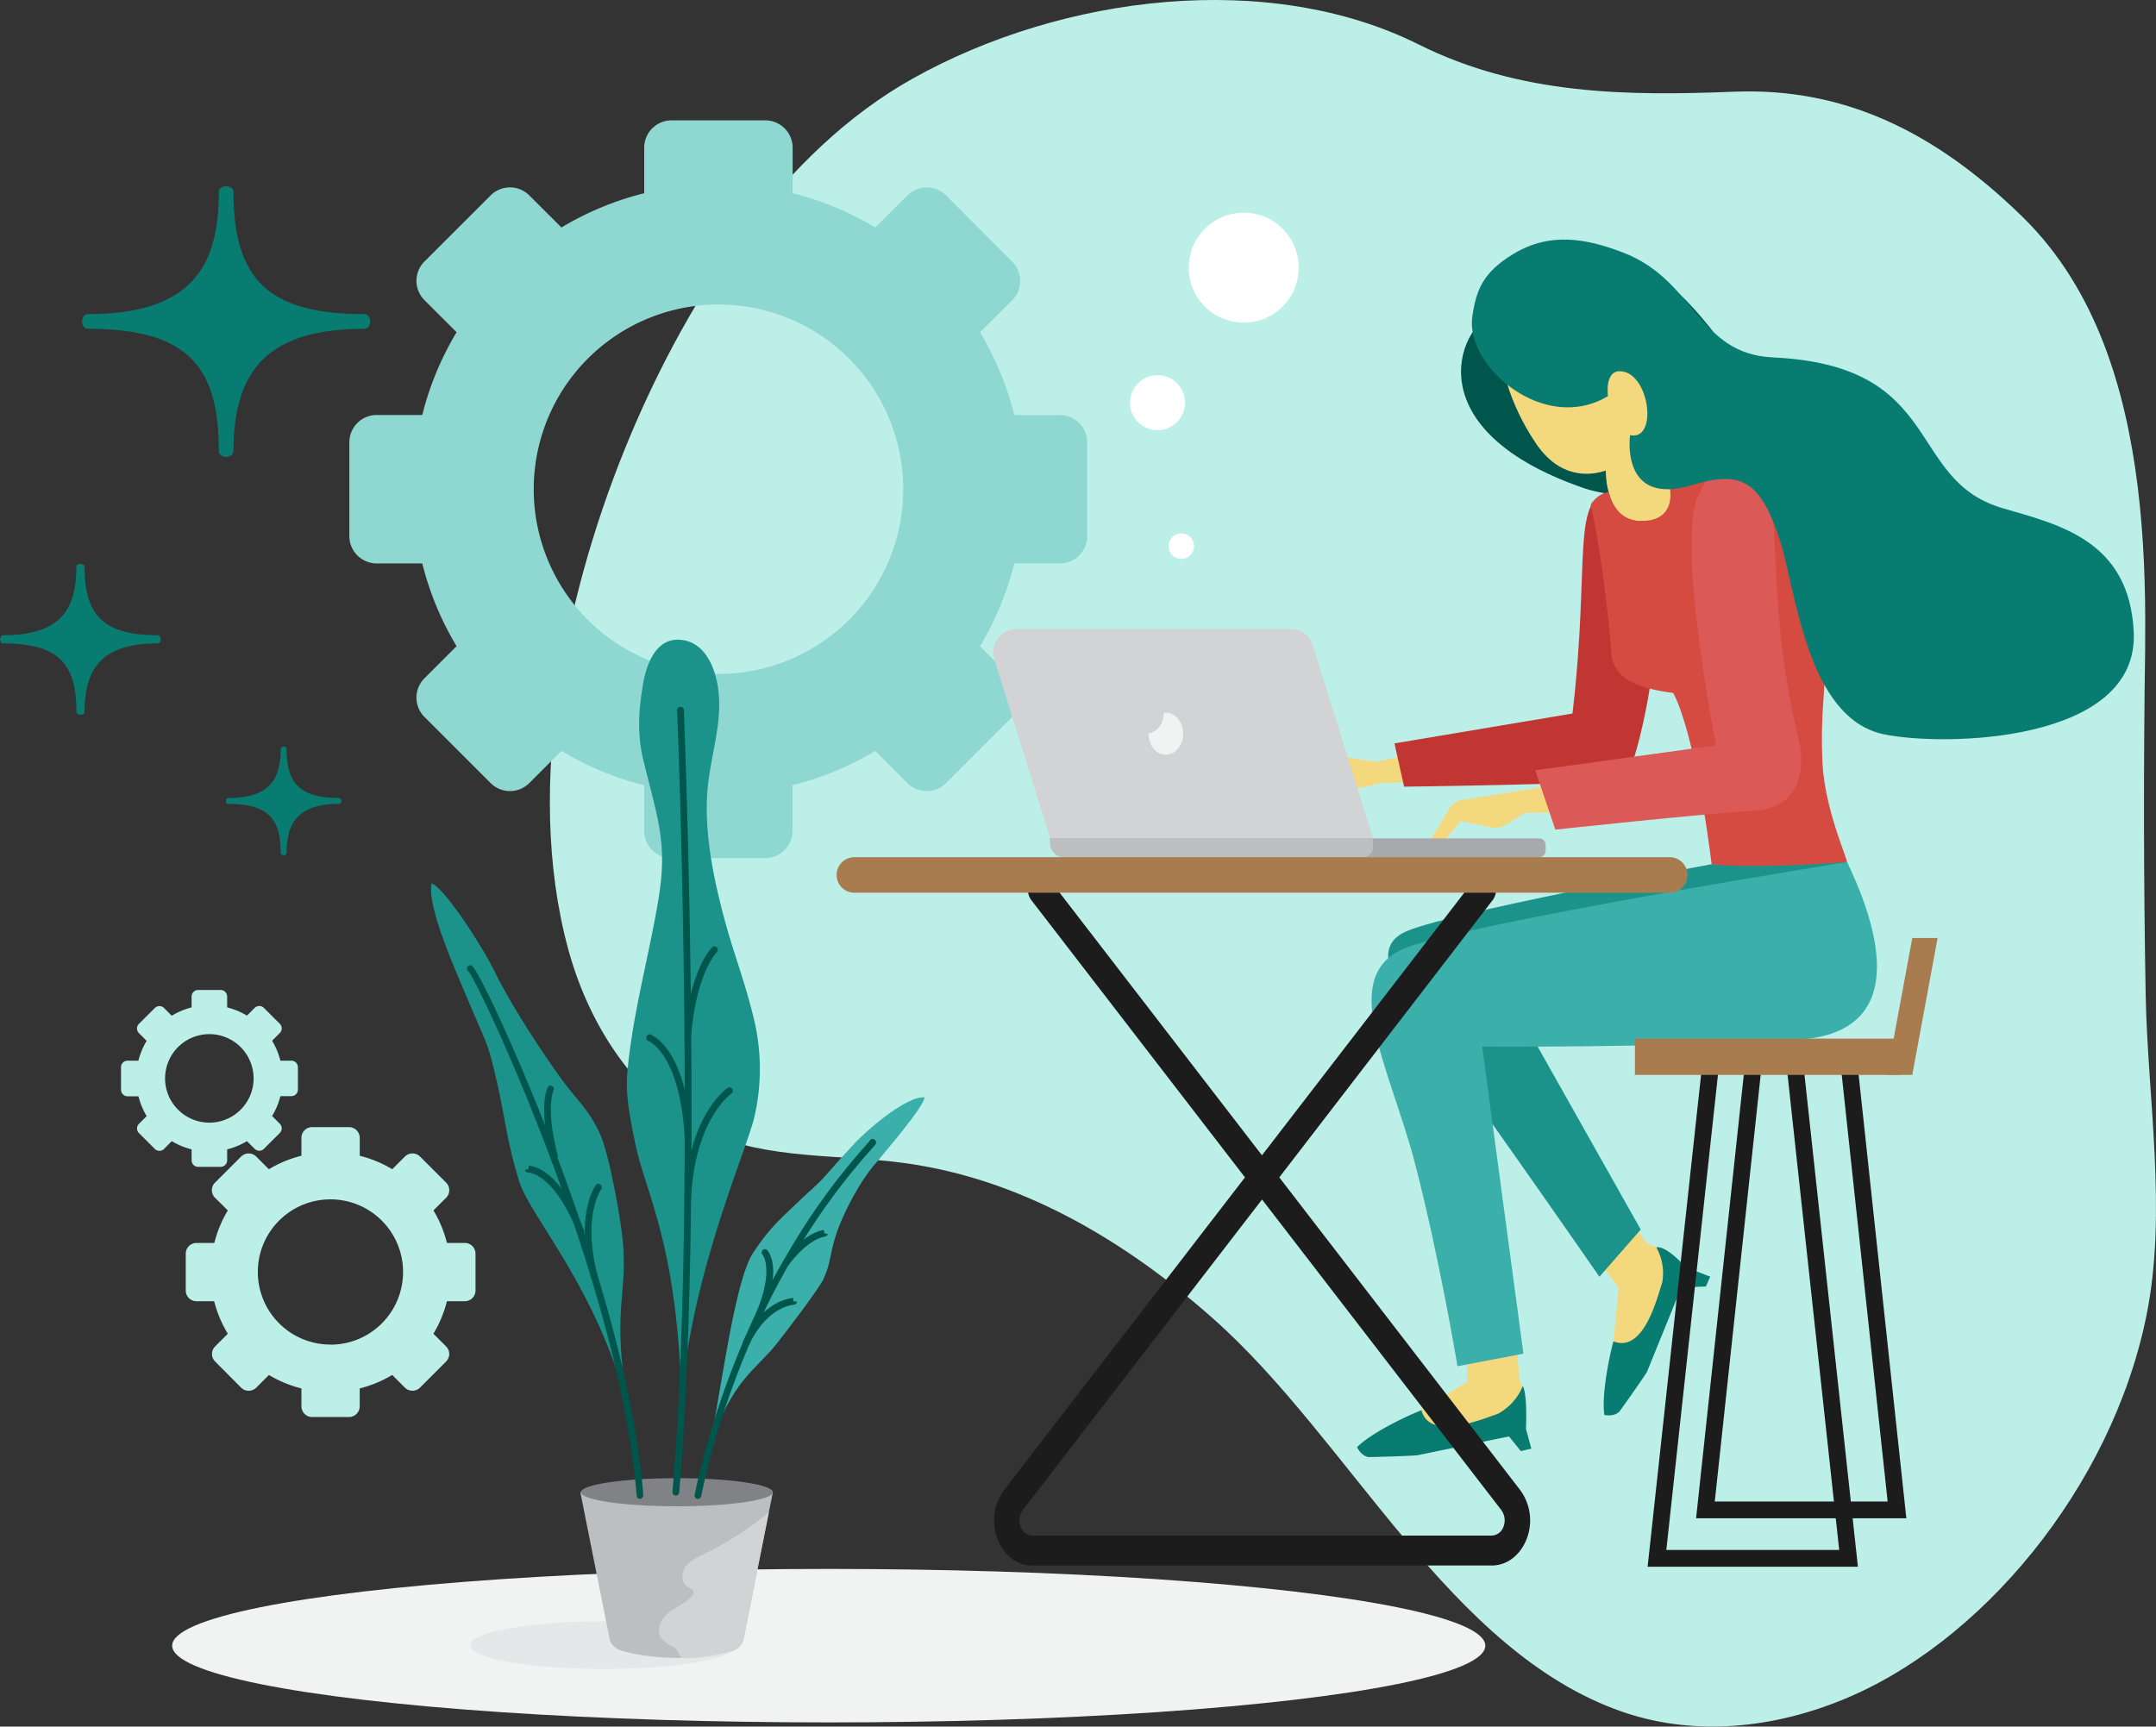<svg xmlns="http://www.w3.org/2000/svg" viewBox="0 0 615.14 492.74"><rect x="0" y="0" width="615.14" height="492.74" fill="#333333" stroke="none"/><defs><style>.cls-1{fill:#bdefe9;}.cls-2{fill:#8fd8d1;}.cls-3{fill:#f4d87e;}.cls-4{fill:#097c71;}.cls-5{fill:#1c938a;}.cls-6{fill:#00564c;}.cls-7{fill:#c13633;}.cls-8{fill:#d54b42;}.cls-9{fill:#db5956;}.cls-10{fill:#d1d3d4;}.cls-11{fill:#a7a9ac;}.cls-12{fill:#bcbec0;}.cls-13{fill:#f1f2f2;}.cls-14{fill:#3bafa9;}.cls-15{fill:#1c1c1d;}.cls-16{fill:#a97c50;}.cls-17{fill:#e6e7e8;}.cls-18{fill:#808285;}.cls-19{fill:#fff;}</style></defs><title>Asset 2</title><g id="Layer_2" data-name="Layer 2"><g id="design"><path class="cls-1" d="M612.19,283.78q-.88-49.26-.14-98.76l0-2.62c.29-29.33-2.09-59-11.76-84.16-5.27-13.69-12.71-26-23.06-36.18-25.73-25.24-52-37.09-82.46-35.89s-61,1-90-13.48C362.23-8.58,303.37-1.61,260.43,22.41c-37.29,20.85-64,62.43-80.62,102-17.68,42.09-30.65,99-17.64,146.64,5.91,21.61,19.48,43.05,39.84,52.17,17.27,7.73,37.22,6.14,56,8.69,33,4.46,62.69,21.84,88.18,44.45,39.07,34.64,67.27,95,116.66,112.14,18.78,6.51,40.48,5.47,61.83-3,40.36-15.95,77.73-60.94,87.7-109.9C618.42,346.13,612.72,313.06,612.19,283.78Z"/><path class="cls-2" d="M302.41,118.46h-13a86.72,86.72,0,0,0-9.79-23.62l9.18-9.17a7.81,7.81,0,0,0,0-11L269.94,55.75a7.79,7.79,0,0,0-11,0l-9.18,9.17a86.64,86.64,0,0,0-23.61-9.78v-13a7.8,7.8,0,0,0-7.8-7.79H191.6a7.8,7.8,0,0,0-7.8,7.79v13a86.64,86.64,0,0,0-23.61,9.78L151,55.75a7.79,7.79,0,0,0-11,0L121.09,74.64a7.81,7.81,0,0,0,0,11l9.18,9.17a86.41,86.41,0,0,0-9.79,23.62h-13a7.8,7.8,0,0,0-7.8,7.8V153a7.8,7.8,0,0,0,7.8,7.79h13a86.28,86.28,0,0,0,9.79,23.62l-9.18,9.18a7.8,7.8,0,0,0,0,11L140,223.49a7.81,7.81,0,0,0,11,0l9.18-9.18a86.32,86.32,0,0,0,23.61,9.78v13a7.8,7.8,0,0,0,7.8,7.8h26.72a7.8,7.8,0,0,0,7.8-7.8v-13a86.32,86.32,0,0,0,23.61-9.78l9.18,9.18a7.81,7.81,0,0,0,11,0l18.89-18.9a7.8,7.8,0,0,0,0-11l-9.18-9.18a86.59,86.59,0,0,0,9.79-23.62h13a7.8,7.8,0,0,0,7.8-7.79V126.26A7.8,7.8,0,0,0,302.41,118.46ZM205,192.32a52.71,52.71,0,1,1,52.7-52.7A52.71,52.71,0,0,1,205,192.32Z"/><path class="cls-1" d="M132.62,354.71h-5.1a33.89,33.89,0,0,0-3.85-9.28l3.61-3.61a3.05,3.05,0,0,0,0-4.33l-7.42-7.42a3.07,3.07,0,0,0-4.34,0l-3.6,3.6a33.87,33.87,0,0,0-9.28-3.84v-5.1a3.07,3.07,0,0,0-3.07-3.07H89.07A3.06,3.06,0,0,0,86,324.73v5.1a33.87,33.87,0,0,0-9.28,3.84l-3.61-3.6a3.05,3.05,0,0,0-4.33,0l-7.43,7.42a3.05,3.05,0,0,0,0,4.33L65,345.43a34.2,34.2,0,0,0-3.85,9.28H56A3.06,3.06,0,0,0,53,357.78v10.5A3.06,3.06,0,0,0,56,371.34h5.1A34.2,34.2,0,0,0,65,380.62l-3.61,3.61a3.05,3.05,0,0,0,0,4.33L68.79,396a3.07,3.07,0,0,0,4.33,0l3.61-3.61A34.2,34.2,0,0,0,86,396.23v5.09a3.06,3.06,0,0,0,3.06,3.07h10.5a3.07,3.07,0,0,0,3.07-3.07v-5.09a34.2,34.2,0,0,0,9.28-3.85l3.6,3.61a3.08,3.08,0,0,0,4.34,0l7.42-7.43a3.05,3.05,0,0,0,0-4.33l-3.61-3.61a33.89,33.89,0,0,0,3.85-9.28h5.1a3.06,3.06,0,0,0,3.06-3.06v-10.5A3.06,3.06,0,0,0,132.62,354.71Zm-38.3,29A20.72,20.72,0,1,1,115,363,20.71,20.71,0,0,1,94.32,383.74Z"/><path class="cls-1" d="M83.08,302.69H80A20.75,20.75,0,0,0,77.63,297l2.2-2.2a1.86,1.86,0,0,0,0-2.64l-4.53-4.52a1.86,1.86,0,0,0-2.64,0l-2.2,2.2a20.71,20.71,0,0,0-5.65-2.35v-3.11a1.87,1.87,0,0,0-1.87-1.86h-6.4a1.87,1.87,0,0,0-1.87,1.86v3.11A20.77,20.77,0,0,0,49,289.87l-2.19-2.2a1.86,1.86,0,0,0-2.64,0l-4.53,4.52a1.86,1.86,0,0,0,0,2.64l2.2,2.2a20.77,20.77,0,0,0-2.35,5.66H36.4a1.87,1.87,0,0,0-1.87,1.87V311a1.87,1.87,0,0,0,1.87,1.86h3.1a20.77,20.77,0,0,0,2.35,5.66l-2.2,2.2a1.86,1.86,0,0,0,0,2.64l4.53,4.52a1.86,1.86,0,0,0,2.64,0L49,325.65A20.75,20.75,0,0,0,54.67,328v3.11A1.87,1.87,0,0,0,56.54,333h6.4a1.87,1.87,0,0,0,1.87-1.87V328a20.68,20.68,0,0,0,5.65-2.34l2.2,2.19a1.86,1.86,0,0,0,2.64,0l4.53-4.52a1.86,1.86,0,0,0,0-2.64l-2.2-2.2A20.75,20.75,0,0,0,80,312.82h3.11A1.87,1.87,0,0,0,85,311v-6.4A1.87,1.87,0,0,0,83.08,302.69ZM59.74,320.38a12.63,12.63,0,1,1,12.62-12.62A12.63,12.63,0,0,1,59.74,320.38Z"/><path class="cls-3" d="M461.78,343.65,470,355l5.15,1.81c1.91.67,4.45,3.71,3.76,5.62-3.55,9.78-15.17,36.23-18.11,40.05,0,0-3.92-3.27-2.5-6.6s3.5-28.38,3.5-28.38L454,357Z"/><path class="cls-4" d="M480.87,361.59s-5.19-6.08-8.3-5.64a15.14,15.14,0,0,1,1.7,10c-1.54,4.74-5.36,20.22-13.93,16.85-1.47,5.31-3.41,15.95-2.59,21,0,0,2.75.63,4.33-1,0,0,5.84-8.14,7.81-11.25l9.82-24.16,7-.24,1.24-2.82Z"/><path class="cls-5" d="M488.37,246.62s-77.75,14.27-87.88,19.51-1.57,17.55,12.12,36.23,43.73,62,43.73,62l11.79-13.47L434.39,291s81,1.64,89-7.79S531.1,261,527,246Z"/><path class="cls-6" d="M426.26,90.27c-7.7-.18-25.63,31.29,25.54,49,17.47,6.05,50.86-1.38,57.76-10.52,0,0-27.7-60.26-57.12-57.33C427.88,73.85,426.26,90.27,426.26,90.27Z"/><path class="cls-3" d="M365.59,222.5l11.6-7.45,15.28,2.36,52.12-10.79,1.76,15.27-52,1.53-5.58,1.25A6.85,6.85,0,0,1,384,224l-7-3.76-10.23,5.88Z"/><path class="cls-7" d="M459.93,140.2c-12,1.55-6.08,19.39-11.28,63.42l-50.79,8.53,2.75,12.35s55.06-.67,63.46-2.06C473.28,199.63,480.18,137.58,459.93,140.2Z"/><path class="cls-3" d="M482.21,137.79c-5.36,5-4.49,11.11-12.28,10.79-12.16,1.7-11.77-14.28-11.77-14.28-4.68,1.55-13.27,2.32-20.1-8-7.78-11.7-9.94-22.16-11.09-32.08-.74-6.36,1.94-10.47,12.68-13.45s18.7.26,27.48,11.69c7.19,9.38,8.43,31.42,8.43,31.42C477.45,128,482.21,137.79,482.21,137.79Z"/><path class="cls-8" d="M527,246s-25.35,2.08-38.64.64c-5.06-39.7-11-48.9-11-48.9-13.67-1.7-17.71-6.09-17.7-12.66-2.29-26.54-5.83-41.07-5.83-41.07a8.64,8.64,0,0,1,5.22-3.59s1.33,9.3,10.86,8.17c10.29-1.21,5.63-13,5.63-13,5.5-3.61,11.34-3.88,17.4-2.52s11.27,5.27,15.43,9.88c9.78,10.84,10.23,22.29,11.83,36.81s-1,20-.23,37.72C520.56,230,526.21,242.89,527,246Z"/><path class="cls-3" d="M407,241.53l6.76-11.12a5.5,5.5,0,0,1,3.61-2.18l13.72-2.14,57.31-9.66.61,14.69-53.92.87-5.07,3.2a6.59,6.59,0,0,1-5,.87l-8.23-1.78-8,9.77Z"/><path class="cls-9" d="M484.36,141.92c2.32-5.28,4.58-9,10.92-8.73,17.75.64,5.55,27,18,78.26,1.26,5.19,2,19.09-12.73,19.92s-56.78,5.39-56.78,5.39l-5.75-16.93,51.59-7.13S478.35,155.59,484.36,141.92Z"/><path class="cls-10" d="M391.75,239.26H299.63l-15.94-51.12a6.67,6.67,0,0,1,6.36-8.65H368.2a6.68,6.68,0,0,1,6.37,4.68Z"/><path class="cls-11" d="M299.63,239.26H439.16a1.83,1.83,0,0,1,1.83,1.83v1.71a1.83,1.83,0,0,1-1.83,1.83H303.65a4,4,0,0,1-4-4v-1.35A0,0,0,0,1,299.63,239.26Z"/><path class="cls-12" d="M299.63,239.26h92.12a0,0,0,0,1,0,0v2.53a2.84,2.84,0,0,1-2.84,2.84H303.73a4.1,4.1,0,0,1-4.1-4.1v-1.27A0,0,0,0,1,299.63,239.26Z"/><path class="cls-13" d="M332.63,203.39a3.94,3.94,0,0,0-.6.08c0,3-1.91,5.48-4.34,5.83v.08c0,3.3,2.21,6,4.94,6s4.94-2.68,4.94-6S335.35,203.39,332.63,203.39Z"/><path class="cls-3" d="M432.5,381.54l1,11.87,1.65,5.21c.61,1.93-.3,5.78-2.25,6.37-9.95,3-38.08,9.62-42.9,9.55,0,0,.26-5.1,3.78-6s24.8-14.23,24.8-14.23l-.09-10.05Z"/><path class="cls-4" d="M435.38,407.75s.48-9.68-.9-12.21a15.7,15.7,0,0,1-7.1,7.92c-4.71,1.61-19.39,7.84-21.83-1-5.13,2-14.8,6.84-18.37,10.54,0,0,1.14,2.57,3.43,2.83,0,0,10-.23,13.68-.51l26.25-5.39,3.37,4.18,3-.69Z"/><path class="cls-14" d="M527,246c6.92,14.5,20.55,48.69-14.22,50.73-40,2.35-89.89,1.94-89.89,1.94l11.77,87.65-18.82,3.57s-5.06-30.67-12.14-57.95-22.79-54.17-2-61.67S527,246,527,246Z"/><path class="cls-15" d="M425.63,446.76H294.53c-4.37,0-8.17-2.95-9.94-7.69a14.6,14.6,0,0,1,1.92-13.89L355.21,336l-61-79.18a4.85,4.85,0,0,1,.22-6,3.21,3.21,0,0,1,5.08.27l60.55,78.61,60.55-78.61a3.21,3.21,0,0,1,5.08-.27,4.85,4.85,0,0,1,.23,6L365,336l68.7,89.19a14.6,14.6,0,0,1,1.92,13.89C433.81,443.81,430,446.76,425.63,446.76ZM360.08,342.31l-68.26,88.62a5,5,0,0,0-.65,4.7,3.72,3.72,0,0,0,3.36,2.59h131.1a3.72,3.72,0,0,0,3.36-2.59,5,5,0,0,0-.65-4.7Z"/><path class="cls-16" d="M476.39,254.77H243.77a5.07,5.07,0,0,1-5.07-5.07h0a5.07,5.07,0,0,1,5.07-5.08H476.39a5.07,5.07,0,0,1,5.07,5.08h0A5.07,5.07,0,0,1,476.39,254.77Z"/><polygon class="cls-15" points="543.91 433.29 483.92 433.29 497.67 305.4 502.44 305.91 489.25 428.5 538.57 428.5 525.43 306.32 530.2 305.81 543.91 433.29"/><path class="cls-15" d="M530.09,447.11h-60l16.1-148.2H514Zm-54.66-4.79h49.32L509.69,303.7h-19.2Z"/><rect class="cls-16" x="466.47" y="296.4" width="75.47" height="10.36"/><polygon class="cls-16" points="545.6 306.77 538.37 306.77 545.6 267.7 552.83 267.7 545.6 306.77"/><path class="cls-4" d="M482.84,138.42c-20.74,6.32-17.75-14.24-17.75-14.24,7.88,1.74,5.72-17.14-2.31-18.2-5.12-.68-4,7.06-4,7.06-18.26,11-40.79-8.65-38.71-22.72,1.13-7.6,3-12.58,11.8-17.9,10.8-6.51,21.47-4.06,31.14-.38C483.84,80,484.19,101,505.87,102c49.19,2.28,37.75,34.85,65.43,43,15.91,4.66,36.21,9.06,37.49,35.31,1.56,31.84-54.5,32.82-71.43,29.21-22-4.71-25-41.51-29.53-55.38C502.2,136.94,496.58,134.23,482.84,138.42Z"/><path class="cls-4" d="M96.76,229.41c-10.73,0-15,4.43-15,14,0,.87-1.67.87-1.67,0,0-9.54-3.39-14-15-14-.86,0-.86-1.67,0-1.67,11.94,0,15-5.53,15-14,0-.88,1.67-.88,1.67,0,0,10,4.06,14,15,14C97.62,227.74,97.62,229.41,96.76,229.41Z"/><path class="cls-4" d="M45,183.61c-14.95,0-20.87,6.18-20.87,19.47,0,1.22-2.32,1.22-2.32,0,0-13.29-4.73-19.47-20.87-19.47-1.2,0-1.2-2.33,0-2.33,16.63,0,20.86-7.7,20.86-19.45,0-1.22,2.32-1.22,2.32,0,0,14,5.67,19.45,20.87,19.45C46.16,181.28,46.16,183.61,45,183.61Z"/><path class="cls-4" d="M104,93.83c-26.8,0-37.39,11.07-37.39,34.89,0,2.19-4.17,2.19-4.17,0,0-23.82-8.48-34.89-37.39-34.89-2.16,0-2.16-4.18,0-4.18,29.81,0,37.39-13.8,37.39-34.85,0-2.19,4.17-2.19,4.17,0,0,25.07,10.14,34.85,37.39,34.85C106.14,89.65,106.14,93.83,104,93.83Z"/><ellipse class="cls-13" cx="236.45" cy="469.64" rx="187.33" ry="21.9"/><path class="cls-17" d="M210.23,469.5c0,3.75-17,6.79-38,6.79s-38-3-38-6.79,17-6.8,38-6.8S210.23,465.74,210.23,469.5Z"/><path class="cls-12" d="M207.73,471.37c-8.08,2.45-20.59,2.28-29.37,0-2.08-.54-4-1.52-4.42-3.62l-8.36-41.9h54.93l-8.36,41.9C211.73,469.85,209.79,470.75,207.73,471.37Z"/><ellipse class="cls-18" cx="193.13" cy="425.85" rx="27.37" ry="4.01"/><path class="cls-10" d="M219.36,431.59a94.24,94.24,0,0,1-18.67,12c-1.89.91-3.9,1.83-5.13,3.54s-1.28,4.46.49,5.6c.74.49,1.85.84,1.85,1.73a1.66,1.66,0,0,1-.51,1c-1.86,2.12-4.67,3.13-6.83,4.94s-3.56,5.29-1.65,7.37a8.33,8.33,0,0,0,3.1,2.18c1.55.59,1.89,3.2,2.5,3.2a43.19,43.19,0,0,0,13.22-1.77,4.51,4.51,0,0,0,4.42-3.62Z"/><path class="cls-5" d="M183.56,216.93c-1.76-7.25-1.38-13.91-.17-21.27s4.46-14.3,11.79-12.93c7,1.3,9.55,9.84,9.95,16,.56,8.54-2.19,16.75-3.12,25.15-1.41,12.73,1.51,26.65,4.84,39,2.68,9.92,6,17.94,8.62,29.52a60.87,60.87,0,0,1-.29,26.6c-2.35,9.68-17.73,44.29-20.72,79.79C193,353.4,184,340.67,181,325.18c-1.24-6.39-2.59-12.73-2-19.21,1.47-16.54,6.06-32.63,8.81-49S187.72,234.07,183.56,216.93Z"/><path class="cls-6" d="M192.82,426.81h-.08a1,1,0,0,1-.88-1.05c7-81.51,1.41-221.32,1.35-222.72a1,1,0,1,1,1.92-.08c.06,1.41,5.67,141.34-1.35,223A1,1,0,0,1,192.82,426.81Z"/><path class="cls-6" d="M196.21,343.07h0a1,1,0,0,1-.92-1c1.08-24,12-31.4,12.49-31.71A1,1,0,0,1,208.8,312h0c-.11.07-10.6,7.3-11.63,30.19A1,1,0,0,1,196.21,343.07Z"/><path class="cls-6" d="M196.36,325.69a1,1,0,0,1-1-.9C194,300.46,184.93,297,184.84,297a1,1,0,0,1,.6-1.83c.42.14,10.35,3.64,11.88,29.5a1,1,0,0,1-.9,1Z"/><path class="cls-6" d="M196.27,295.79h-.09a1,1,0,0,1-.87-1.05c1.82-18.87,7.8-24.34,8.05-24.57a1,1,0,0,1,1.28,1.44c-.08.08-5.69,5.39-7.41,23.31A1,1,0,0,1,196.27,295.79Z"/><path class="cls-5" d="M132.87,283.86c-2.11-5.23-11.21-25-9.73-31.78,3.92,1.56,14.82,18.45,18.4,26,4.35,8.8,12.83,21.85,18.65,29.85,4.68,6.4,7.34,8.08,10.84,15.28,2.58,5.1,6.6,26.3,6.88,33.93.62,14.23-3.07,17.05,1.09,43.93-8.88-33.8-27.81-53.94-30.88-63.95-3.51-11.43-3.61-16.07-6.32-28.28C138.94,296.67,139.56,299.75,132.87,283.86Z"/><path class="cls-6" d="M182.65,427.77a1,1,0,0,1-1-.88c-4.78-60.58-44.27-144.95-47.95-149.63a1,1,0,0,1-.23-.19,1,1,0,0,1,.09-1.36,1,1,0,0,1,1-.17c1.63.66,13.28,25.32,23.5,52.18,10.17,26.71,22.84,65.58,25.48,99a1,1,0,0,1-.88,1ZM134.86,277.16a.71.71,0,0,1-.14.1A.45.45,0,0,0,134.86,277.16Zm0,0Z"/><path class="cls-6" d="M169.55,365.12a1,1,0,0,1-.93-.72c-4.47-17.21.81-25.92,1.68-26.47a1,1,0,0,1,1.26,1.43c-.25.35-5.41,7.87-1.08,24.56a1,1,0,0,1-.69,1.17A1,1,0,0,1,169.55,365.12Z"/><path class="cls-6" d="M165.68,352.43a1,1,0,0,1-.89-.61c-6.51-16.41-13.34-17.17-14.1-17.2a1,1,0,0,1-.93-.79l1-.17.06-1c1.45.06,9,1.23,15.81,18.41a1,1,0,0,1-.54,1.25A.92.92,0,0,1,165.68,352.43Z"/><path class="cls-6" d="M158.19,330.88a1,1,0,0,1-.93-.72c-3.62-13.74-1.42-20-.53-20.34a1,1,0,0,1,1.2,1.36c-.14.31-2.24,5.49,1.2,18.49a1,1,0,0,1-.69,1.17A.69.69,0,0,1,158.19,330.88Z"/><path class="cls-14" d="M243.31,326.86c2.74-3.18,15.05-14.23,20.52-13.69-.63,3.09-10,14-13.7,18.48-4.68,5.15-9.79,14.87-11.78,21.32-1.63,5.18-1.27,7.38-3.45,12.15-1.67,3.27-10.26,14.45-13.44,18.54-6,7.43-12.48,10.12-18.77,28.65,4.2-24.2,7.58-47.77,12.19-54.78,5-7.61,7.94-9.78,14.7-16.29C236.57,335,234.49,336.3,243.31,326.86Z"/><path class="cls-6" d="M199.14,427.77a.58.58,0,0,1-.19,0,1,1,0,0,1-.76-1.13c4.66-22.93,14.77-49.27,26.41-68.72a186.6,186.6,0,0,1,22.19-30.79c.56-.64,1.1-1.25,1.29-1.49a1,1,0,0,1,1.15-.58,1,1,0,0,1,.68.66c.17.58.14.62-1.67,2.68a184.71,184.71,0,0,0-22,30.49c-11.54,19.3-21.57,45.4-26.18,68.13A1,1,0,0,1,199.14,427.77Z"/><path class="cls-6" d="M212.9,384.14a.92.92,0,0,1-.42-.1,1,1,0,0,1-.44-1.28c5.39-11.16,12.83-12.24,14.27-12.34l.1,1,1,0a1,1,0,0,1-.93.93c-.76.06-7.63.84-12.67,11.26A1,1,0,0,1,212.9,384.14Z"/><path class="cls-6" d="M216.8,375.56a1,1,0,0,1-.89-1.33c4.76-11.52,1.93-15.8,1.71-16.1a1,1,0,0,1-.22-1.08,1,1,0,0,1,1.27-.5c.05,0,4.93,4.11-1,18.41A1,1,0,0,1,216.8,375.56Z"/><path class="cls-6" d="M224.38,361.21a1,1,0,0,1-.58-.2,1,1,0,0,1-.18-1.35c5.59-7.37,10.16-8.48,11.43-8.65l.18.94.94.19a1,1,0,0,1-.87.78c-.77.1-4.88,1-10.15,7.91A1,1,0,0,1,224.38,361.21Z"/><circle class="cls-19" cx="354.84" cy="76.36" r="15.69" transform="translate(36.68 251.05) rotate(-40.91)"/><circle class="cls-19" cx="330.26" cy="114.92" r="7.85"/><path class="cls-19" d="M340.67,155.88A3.63,3.63,0,1,0,337,159.5,3.64,3.64,0,0,0,340.67,155.88Z"/></g></g></svg>